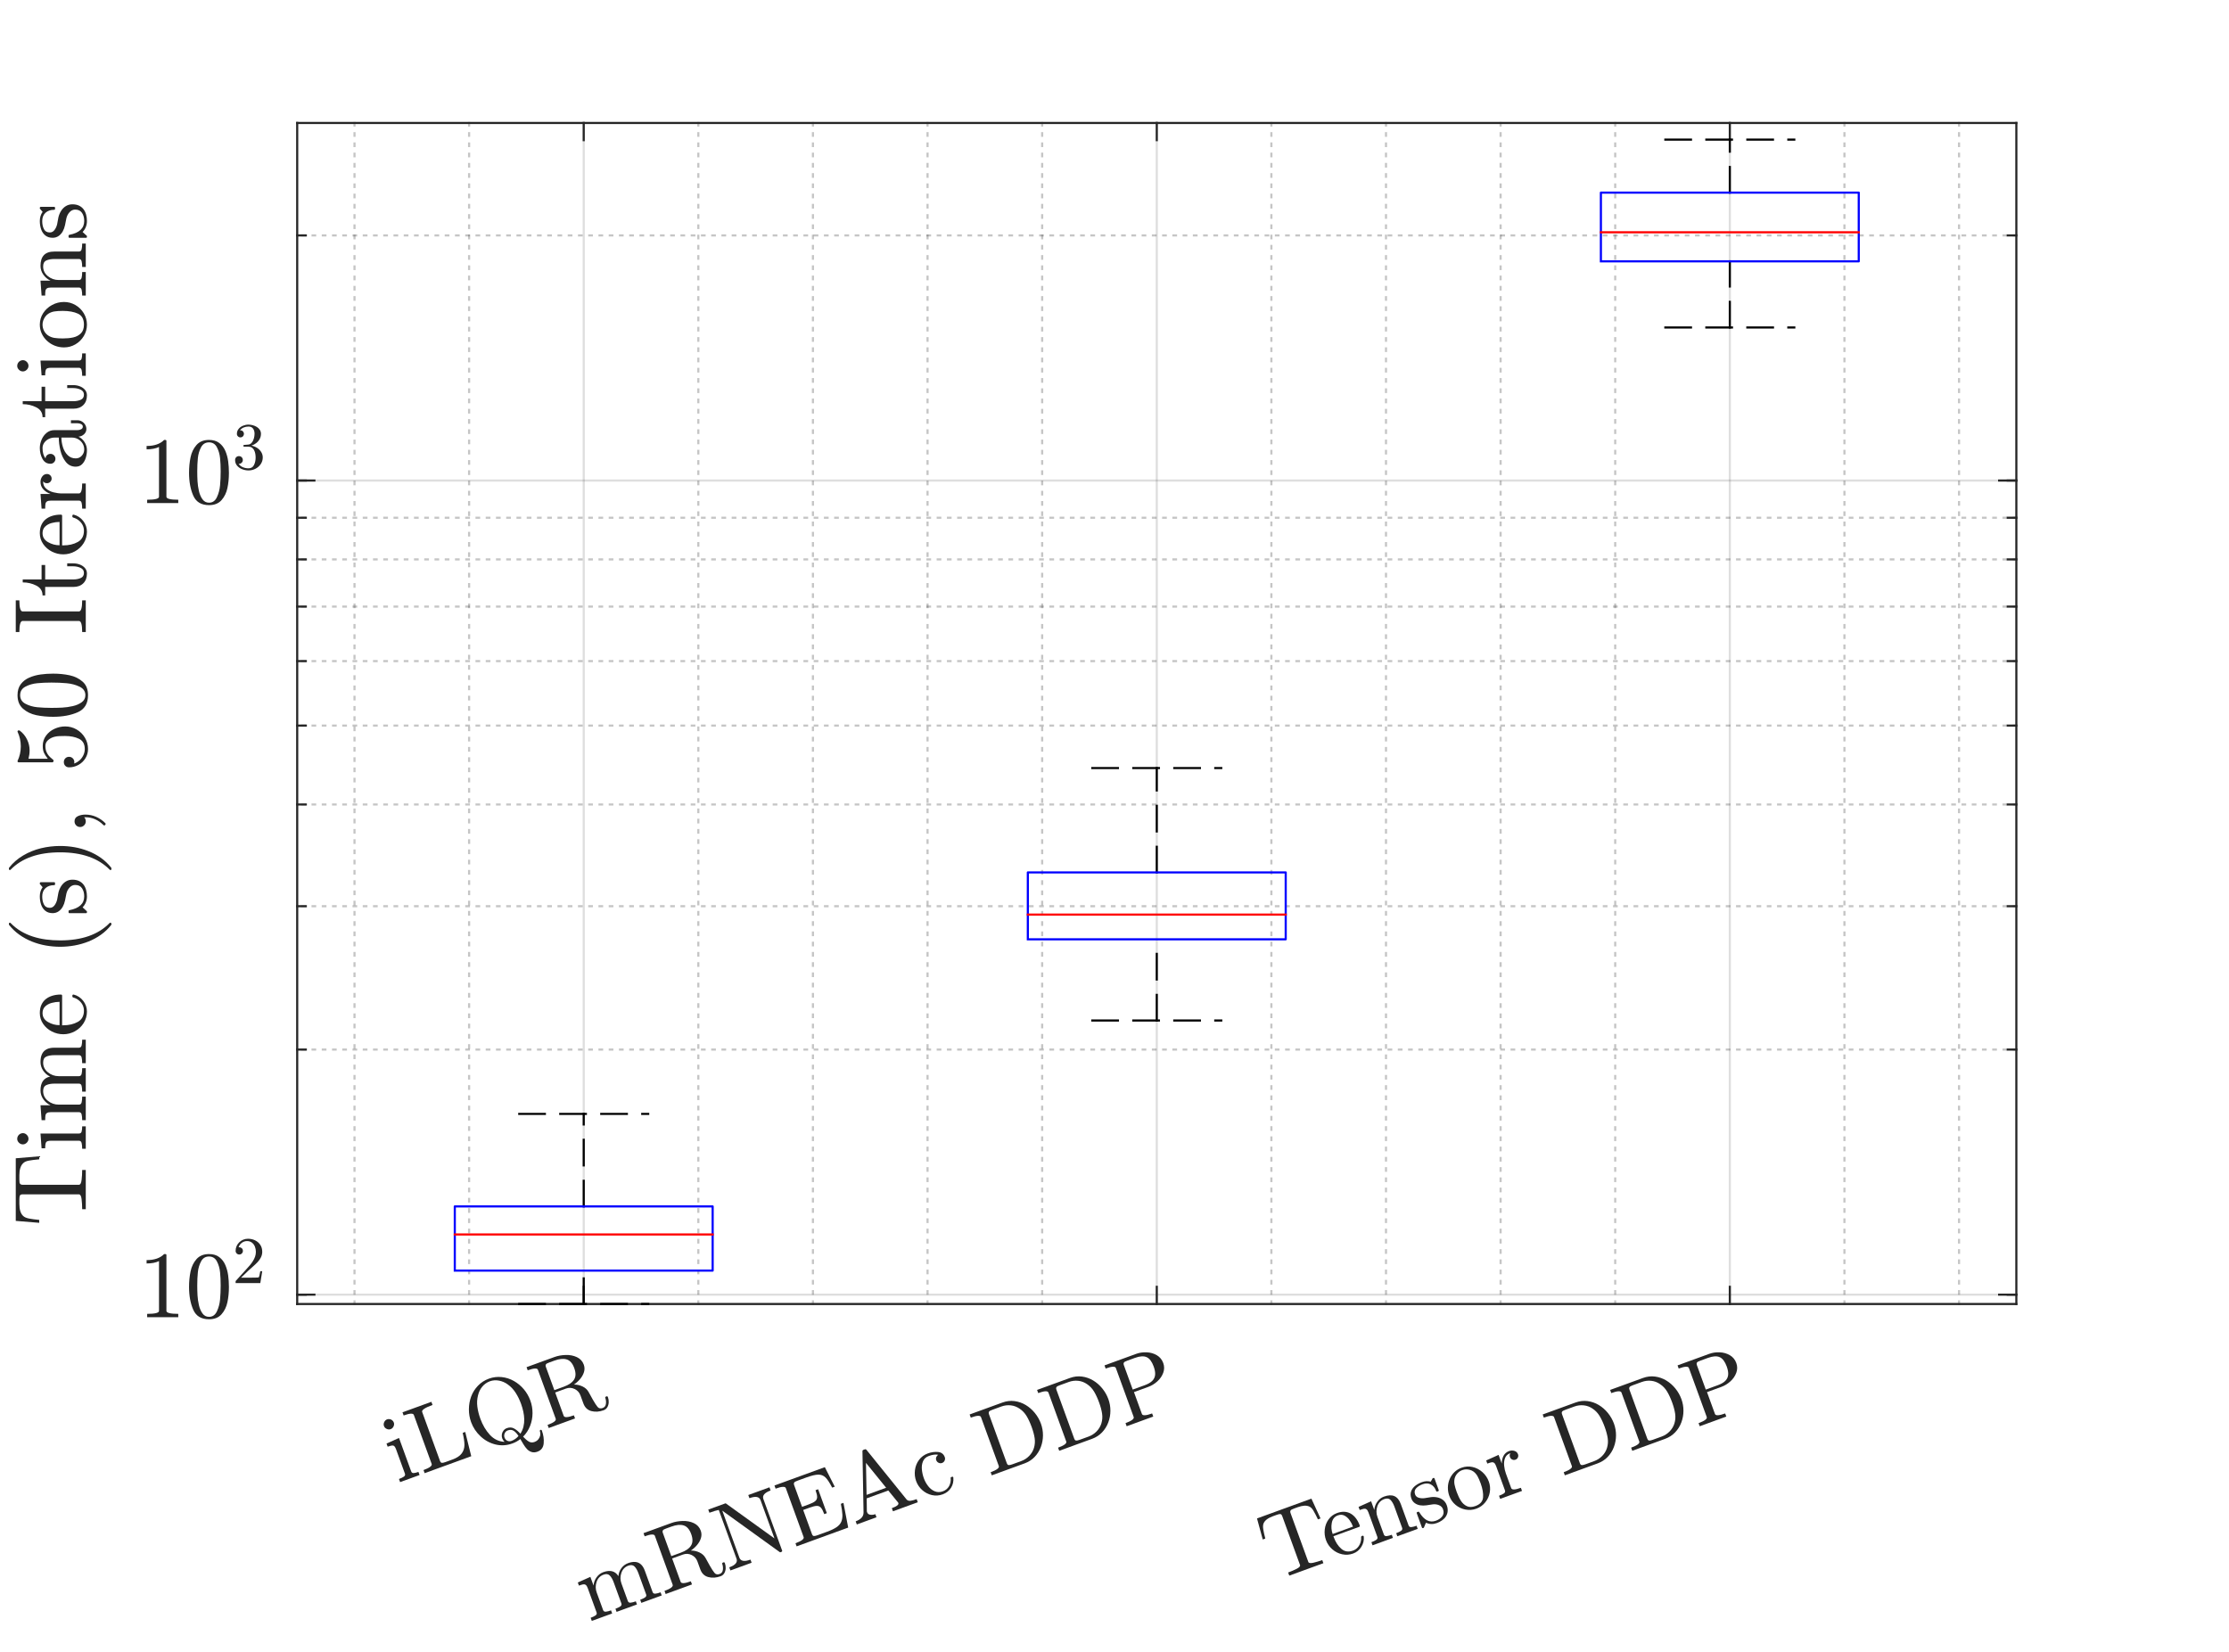 <?xml version="1.0"?>
<!DOCTYPE svg PUBLIC '-//W3C//DTD SVG 1.0//EN'
          'http://www.w3.org/TR/2001/REC-SVG-20010904/DTD/svg10.dtd'>
<svg xmlns:xlink="http://www.w3.org/1999/xlink" style="fill-opacity:1; color-rendering:auto; color-interpolation:auto; text-rendering:auto; stroke:black; stroke-linecap:square; stroke-miterlimit:10; shape-rendering:auto; stroke-opacity:1; fill:black; stroke-dasharray:none; font-weight:normal; stroke-width:1; font-family:'Dialog'; font-style:normal; stroke-linejoin:miter; font-size:12px; stroke-dashoffset:0; image-rendering:auto;" width="870" height="645" xmlns="http://www.w3.org/2000/svg"
><rect width="100%" height="100%" fill="#333333" stroke="none"/><!--Generated by the Batik Graphics2D SVG Generator--><defs id="genericDefs"
  /><g
  ><defs id="defs1"
    ><clipPath clipPathUnits="userSpaceOnUse" id="clipPath1"
      ><path d="M0 0 L870 0 L870 645 L0 645 L0 0 Z"
      /></clipPath
    ></defs
    ><g style="fill:white; stroke:white;"
    ><rect x="0" y="0" width="870" style="clip-path:url(#clipPath1); stroke:none;" height="645"
    /></g
    ><g style="fill:white; text-rendering:optimizeSpeed; color-rendering:optimizeSpeed; image-rendering:optimizeSpeed; shape-rendering:crispEdges; stroke:white; color-interpolation:sRGB;"
    ><rect x="0" width="870" height="645" y="0" style="stroke:none;"
      /><path style="stroke:none;" d="M116 509 L787 509 L787 48 L116 48 Z"
    /></g
    ><g style="fill-opacity:0.251; color-rendering:optimizeQuality; color-interpolation:linearRGB; text-rendering:geometricPrecision; stroke:rgb(26,26,26); stroke-linecap:butt; stroke-miterlimit:1; stroke-opacity:0.251; fill:rgb(26,26,26); stroke-dasharray:1,3; stroke-width:0.833; stroke-linejoin:bevel; image-rendering:optimizeQuality;"
    ><line y2="48" style="fill:none;" x1="138.367" x2="138.367" y1="509"
      /><line y2="48" style="fill:none;" x1="183.1" x2="183.1" y1="509"
      /><line y2="48" style="fill:none;" x1="272.567" x2="272.567" y1="509"
      /><line y2="48" style="fill:none;" x1="317.3" x2="317.3" y1="509"
      /><line y2="48" style="fill:none;" x1="362.033" x2="362.033" y1="509"
      /><line y2="48" style="fill:none;" x1="406.767" x2="406.767" y1="509"
      /><line y2="48" style="fill:none;" x1="496.233" x2="496.233" y1="509"
      /><line y2="48" style="fill:none;" x1="540.967" x2="540.967" y1="509"
      /><line y2="48" style="fill:none;" x1="585.7" x2="585.7" y1="509"
      /><line y2="48" style="fill:none;" x1="630.433" x2="630.433" y1="509"
      /><line y2="48" style="fill:none;" x1="719.9" x2="719.9" y1="509"
      /><line y2="48" style="fill:none;" x1="764.633" x2="764.633" y1="509"
    /></g
    ><g style="stroke-linecap:butt; fill-opacity:0.149; fill:rgb(38,38,38); text-rendering:geometricPrecision; image-rendering:optimizeQuality; color-rendering:optimizeQuality; stroke-linejoin:round; stroke:rgb(38,38,38); color-interpolation:linearRGB; stroke-width:0.833; stroke-opacity:0.149;"
    ><line y2="48" style="fill:none;" x1="227.833" x2="227.833" y1="509"
      /><line y2="48" style="fill:none;" x1="451.5" x2="451.5" y1="509"
      /><line y2="48" style="fill:none;" x1="675.167" x2="675.167" y1="509"
    /></g
    ><g style="fill-opacity:0.251; color-rendering:optimizeQuality; color-interpolation:linearRGB; text-rendering:geometricPrecision; stroke:rgb(26,26,26); stroke-linecap:butt; stroke-miterlimit:1; stroke-opacity:0.251; fill:rgb(26,26,26); stroke-dasharray:1,3; stroke-width:0.833; stroke-linejoin:bevel; image-rendering:optimizeQuality;"
    ><line y2="409.688" style="fill:none;" x1="787" x2="116" y1="409.688"
      /><line y2="353.728" style="fill:none;" x1="787" x2="116" y1="353.728"
      /><line y2="314.024" style="fill:none;" x1="787" x2="116" y1="314.024"
      /><line y2="283.226" style="fill:none;" x1="787" x2="116" y1="283.226"
      /><line y2="258.063" style="fill:none;" x1="787" x2="116" y1="258.063"
      /><line y2="236.788" style="fill:none;" x1="787" x2="116" y1="236.788"
      /><line y2="218.359" style="fill:none;" x1="787" x2="116" y1="218.359"
      /><line y2="202.103" style="fill:none;" x1="787" x2="116" y1="202.103"
      /><line y2="91.897" style="fill:none;" x1="787" x2="116" y1="91.897"
    /></g
    ><g style="stroke-linecap:butt; fill-opacity:0.149; fill:rgb(38,38,38); text-rendering:geometricPrecision; image-rendering:optimizeQuality; color-rendering:optimizeQuality; stroke-linejoin:round; stroke:rgb(38,38,38); color-interpolation:linearRGB; stroke-width:0.833; stroke-opacity:0.149;"
    ><line y2="505.353" style="fill:none;" x1="787" x2="116" y1="505.353"
      /><line y2="187.562" style="fill:none;" x1="787" x2="116" y1="187.562"
      /><line x1="116" x2="787" y1="509" style="stroke-linecap:square; fill-opacity:1; fill:none; stroke-opacity:1;" y2="509"
      /><line x1="116" x2="787" y1="48" style="stroke-linecap:square; fill-opacity:1; fill:none; stroke-opacity:1;" y2="48"
      /><line x1="227.833" x2="227.833" y1="509" style="stroke-linecap:square; fill-opacity:1; fill:none; stroke-opacity:1;" y2="502.29"
      /><line x1="451.5" x2="451.5" y1="509" style="stroke-linecap:square; fill-opacity:1; fill:none; stroke-opacity:1;" y2="502.29"
      /><line x1="675.167" x2="675.167" y1="509" style="stroke-linecap:square; fill-opacity:1; fill:none; stroke-opacity:1;" y2="502.29"
      /><line x1="227.833" x2="227.833" y1="48" style="stroke-linecap:square; fill-opacity:1; fill:none; stroke-opacity:1;" y2="54.71"
      /><line x1="451.5" x2="451.5" y1="48" style="stroke-linecap:square; fill-opacity:1; fill:none; stroke-opacity:1;" y2="54.71"
      /><line x1="675.167" x2="675.167" y1="48" style="stroke-linecap:square; fill-opacity:1; fill:none; stroke-opacity:1;" y2="54.71"
    /></g
    ><g transform="translate(227.833,519.667) rotate(-20)" style="font-size:36.667px; fill:rgb(38,38,38); text-rendering:geometricPrecision; image-rendering:optimizeQuality; color-rendering:optimizeQuality; font-family:'mwa_cmr10'; stroke:rgb(38,38,38); color-interpolation:linearRGB;"
    ><path style="stroke:none;" d="M-87.471 30.8 L-87.471 29.503 Q-86.205 29.503 -85.392 29.3 Q-84.58 29.097 -84.58 28.331 L-84.58 18.222 Q-84.58 16.8 -85.135 16.472 Q-85.689 16.144 -87.314 16.144 L-87.314 14.847 L-81.986 14.456 L-81.986 28.331 Q-81.986 29.097 -81.275 29.3 Q-80.564 29.503 -79.392 29.503 L-79.392 30.8 L-87.471 30.8 ZM-85.908 8.097 Q-85.908 7.284 -85.291 6.667 Q-84.674 6.05 -83.877 6.05 Q-83.361 6.05 -82.869 6.323 Q-82.377 6.597 -82.103 7.081 Q-81.83 7.566 -81.83 8.097 Q-81.83 8.878 -82.447 9.495 Q-83.064 10.112 -83.877 10.112 Q-84.674 10.112 -85.291 9.495 Q-85.908 8.878 -85.908 8.097 Z"
      /><path style="stroke:none;" d="M-77.285 30.8 L-77.285 29.503 Q-73.473 29.503 -73.473 28.331 L-73.473 8.003 Q-73.473 6.831 -77.285 6.831 L-77.285 5.519 L-65.285 5.519 L-65.285 6.831 Q-70.02 6.831 -70.02 8.003 L-70.02 28.331 Q-70.02 29.112 -69.575 29.308 Q-69.129 29.503 -68.145 29.503 L-65.285 29.503 Q-62.52 29.503 -61.028 28.487 Q-59.535 27.472 -58.91 25.73 Q-58.285 23.987 -57.957 21.097 L-56.895 21.097 L-57.926 30.8 L-77.285 30.8 Z"
      /><path style="stroke:none;" d="M-41.103 31.612 Q-44.634 31.612 -47.447 29.745 Q-50.259 27.878 -51.845 24.776 Q-53.431 21.675 -53.431 18.269 Q-53.431 15.737 -52.517 13.261 Q-51.603 10.784 -49.97 8.87 Q-48.337 6.956 -46.041 5.831 Q-43.744 4.706 -41.103 4.706 Q-38.494 4.706 -36.189 5.839 Q-33.884 6.972 -32.244 8.901 Q-30.603 10.831 -29.712 13.237 Q-28.822 15.644 -28.822 18.269 Q-28.822 20.816 -29.72 23.23 Q-30.619 25.644 -32.322 27.566 Q-34.025 29.487 -36.306 30.55 Q-35.603 32.191 -34.861 33.105 Q-34.119 34.019 -32.806 34.019 Q-31.416 34.019 -30.416 33.058 Q-29.416 32.097 -29.416 30.722 Q-29.416 30.597 -29.283 30.487 Q-29.15 30.378 -29.025 30.378 Q-28.603 30.378 -28.603 30.878 Q-28.603 33.534 -29.642 35.753 Q-30.681 37.972 -33.056 37.972 Q-34.353 37.972 -35.205 37.331 Q-36.056 36.691 -36.494 35.706 Q-36.931 34.722 -37.189 33.417 Q-37.447 32.112 -37.634 31.05 Q-39.275 31.612 -41.103 31.612 ZM-41.103 30.55 Q-39.447 30.55 -37.9 29.691 Q-38.244 28.112 -38.955 27.159 Q-39.666 26.206 -41.103 26.206 Q-41.994 26.206 -42.611 26.87 Q-43.228 27.534 -43.228 28.394 Q-43.228 29.331 -42.642 29.941 Q-42.056 30.55 -41.103 30.55 ZM-44.181 28.394 Q-44.181 27.581 -43.783 26.862 Q-43.384 26.144 -42.673 25.698 Q-41.962 25.253 -41.103 25.253 Q-39.509 25.253 -38.564 26.292 Q-37.619 27.331 -36.9 29.097 Q-35.666 28.175 -34.837 26.925 Q-34.009 25.675 -33.548 24.292 Q-33.087 22.909 -32.877 21.362 Q-32.666 19.816 -32.666 18.269 Q-32.666 15.691 -33.181 13.433 Q-33.697 11.175 -34.931 9.378 Q-35.994 7.769 -37.642 6.784 Q-39.291 5.8 -41.103 5.8 Q-42.978 5.8 -44.611 6.761 Q-46.244 7.722 -47.322 9.378 Q-48.587 11.222 -49.087 13.48 Q-49.587 15.737 -49.587 18.269 Q-49.587 22.206 -48.252 25.425 Q-46.916 28.644 -43.791 29.987 Q-44.181 29.222 -44.181 28.394 Z"
      /><path style="stroke:none;" d="M-25.756 30.8 L-25.756 29.503 Q-21.944 29.503 -21.944 28.331 L-21.944 8.003 Q-21.944 6.831 -25.756 6.831 L-25.756 5.519 L-14.147 5.519 Q-12.069 5.519 -9.78 6.269 Q-7.491 7.019 -5.96 8.558 Q-4.428 10.097 -4.428 12.222 Q-4.428 13.784 -5.358 15.003 Q-6.288 16.222 -7.741 17.042 Q-9.194 17.862 -10.71 18.222 Q-9.053 18.8 -7.803 20.066 Q-6.553 21.331 -6.303 22.956 L-5.788 26.253 Q-5.413 28.472 -5.022 29.566 Q-4.631 30.659 -3.272 30.659 Q-2.116 30.659 -1.545 29.581 Q-0.975 28.503 -0.975 27.237 Q-0.975 27.112 -0.858 27.011 Q-0.741 26.909 -0.616 26.909 L-0.272 26.909 Q0.087 26.909 0.087 27.409 Q0.087 28.409 -0.311 29.378 Q-0.71 30.347 -1.46 30.98 Q-2.209 31.612 -3.241 31.612 Q-5.913 31.612 -7.835 30.284 Q-9.756 28.956 -9.756 26.394 L-9.756 23.097 Q-9.756 21.253 -11.038 19.941 Q-12.319 18.628 -14.178 18.628 L-18.631 18.628 L-18.631 28.331 Q-18.631 29.503 -14.819 29.503 L-14.819 30.8 L-25.756 30.8 ZM-18.631 17.659 L-14.663 17.659 Q-11.6 17.659 -9.991 16.425 Q-8.381 15.191 -8.381 12.222 Q-8.381 9.284 -9.975 8.058 Q-11.569 6.831 -14.663 6.831 L-16.741 6.831 Q-17.413 6.831 -17.788 6.886 Q-18.163 6.941 -18.397 7.198 Q-18.631 7.456 -18.631 8.003 L-18.631 17.659 Z"
    /></g
    ><g transform="translate(451.5,519.667) rotate(-20)" style="font-size:36.667px; fill:rgb(38,38,38); text-rendering:geometricPrecision; image-rendering:optimizeQuality; color-rendering:optimizeQuality; font-family:'mwa_cmr10'; stroke:rgb(38,38,38); color-interpolation:linearRGB;"
    ><path style="stroke:none;" d="M-245.882 30.8 L-245.882 29.503 Q-244.632 29.503 -243.811 29.3 Q-242.991 29.097 -242.991 28.331 L-242.991 18.222 Q-242.991 17.237 -243.296 16.792 Q-243.601 16.347 -244.155 16.245 Q-244.71 16.144 -245.882 16.144 L-245.882 14.847 L-240.522 14.456 L-240.522 18.066 Q-239.788 16.472 -238.327 15.464 Q-236.866 14.456 -235.163 14.456 Q-230.897 14.456 -230.147 17.925 Q-229.413 16.362 -227.983 15.409 Q-226.554 14.456 -224.866 14.456 Q-223.179 14.456 -222.03 14.995 Q-220.882 15.534 -220.304 16.644 Q-219.726 17.753 -219.726 19.441 L-219.726 28.331 Q-219.726 29.097 -218.905 29.3 Q-218.085 29.503 -216.835 29.503 L-216.835 30.8 L-225.304 30.8 L-225.304 29.503 Q-224.054 29.503 -223.233 29.3 Q-222.413 29.097 -222.413 28.331 L-222.413 19.55 Q-222.413 17.691 -222.944 16.55 Q-223.476 15.409 -225.101 15.409 Q-227.226 15.409 -228.616 17.128 Q-230.007 18.847 -230.007 21.019 L-230.007 28.331 Q-230.007 29.097 -229.194 29.3 Q-228.382 29.503 -227.116 29.503 L-227.116 30.8 L-235.585 30.8 L-235.585 29.503 Q-234.319 29.503 -233.507 29.3 Q-232.694 29.097 -232.694 28.331 L-232.694 19.55 Q-232.694 17.737 -233.218 16.573 Q-233.741 15.409 -235.382 15.409 Q-237.522 15.409 -238.905 17.128 Q-240.288 18.847 -240.288 21.019 L-240.288 28.331 Q-240.288 29.097 -239.476 29.3 Q-238.663 29.503 -237.413 29.503 L-237.413 30.8 L-245.882 30.8 Z"
      /><path style="stroke:none;" d="M-215.201 30.8 L-215.201 29.503 Q-211.389 29.503 -211.389 28.331 L-211.389 8.003 Q-211.389 6.831 -215.201 6.831 L-215.201 5.519 L-203.592 5.519 Q-201.514 5.519 -199.225 6.269 Q-196.935 7.019 -195.404 8.558 Q-193.873 10.097 -193.873 12.222 Q-193.873 13.784 -194.803 15.003 Q-195.732 16.222 -197.185 17.042 Q-198.639 17.862 -200.154 18.222 Q-198.498 18.8 -197.248 20.066 Q-195.998 21.331 -195.748 22.956 L-195.232 26.253 Q-194.857 28.472 -194.467 29.566 Q-194.076 30.659 -192.717 30.659 Q-191.56 30.659 -190.99 29.581 Q-190.42 28.503 -190.42 27.237 Q-190.42 27.112 -190.303 27.011 Q-190.185 26.909 -190.06 26.909 L-189.717 26.909 Q-189.357 26.909 -189.357 27.409 Q-189.357 28.409 -189.756 29.378 Q-190.154 30.347 -190.904 30.98 Q-191.654 31.612 -192.685 31.612 Q-195.357 31.612 -197.279 30.284 Q-199.201 28.956 -199.201 26.394 L-199.201 23.097 Q-199.201 21.253 -200.482 19.941 Q-201.764 18.628 -203.623 18.628 L-208.076 18.628 L-208.076 28.331 Q-208.076 29.503 -204.264 29.503 L-204.264 30.8 L-215.201 30.8 ZM-208.076 17.659 L-204.107 17.659 Q-201.045 17.659 -199.435 16.425 Q-197.826 15.191 -197.826 12.222 Q-197.826 9.284 -199.42 8.058 Q-201.014 6.831 -204.107 6.831 L-206.185 6.831 Q-206.857 6.831 -207.232 6.886 Q-207.607 6.941 -207.842 7.198 Q-208.076 7.456 -208.076 8.003 L-208.076 17.659 Z"
      /><path style="stroke:none;" d="M-188.304 30.8 L-188.304 29.503 Q-184.492 29.503 -184.492 27.316 L-184.492 7.05 Q-185.71 6.831 -188.304 6.831 L-188.304 5.519 L-181.226 5.519 Q-181.038 5.519 -180.976 5.675 L-167.867 24.941 L-167.867 9.019 Q-167.867 6.831 -171.679 6.831 L-171.679 5.519 L-162.882 5.519 L-162.882 6.831 Q-166.679 6.831 -166.679 9.019 L-166.679 30.472 Q-166.679 30.581 -166.828 30.691 Q-166.976 30.8 -167.054 30.8 L-167.507 30.8 Q-167.695 30.8 -167.757 30.659 L-183.304 7.784 L-183.304 27.316 Q-183.304 29.503 -179.492 29.503 L-179.492 30.8 L-188.304 30.8 Z"
      /><path style="stroke:none;" d="M-160.804 30.8 L-160.804 29.503 Q-156.992 29.503 -156.992 28.331 L-156.992 8.003 Q-156.992 6.831 -160.804 6.831 L-160.804 5.519 L-139.882 5.519 L-138.851 14.003 L-139.929 14.003 Q-140.32 10.8 -141.031 9.355 Q-141.742 7.909 -143.312 7.37 Q-144.882 6.831 -148.038 6.831 L-151.663 6.831 Q-152.335 6.831 -152.702 6.886 Q-153.07 6.941 -153.304 7.198 Q-153.538 7.456 -153.538 8.003 L-153.538 17.034 L-150.82 17.034 Q-148.929 17.034 -147.999 16.714 Q-147.07 16.394 -146.718 15.503 Q-146.367 14.612 -146.367 12.722 L-145.288 12.722 L-145.288 22.659 L-146.367 22.659 Q-146.367 20.769 -146.718 19.87 Q-147.07 18.972 -147.999 18.651 Q-148.929 18.331 -150.82 18.331 L-153.538 18.331 L-153.538 28.331 Q-153.538 29.112 -153.093 29.308 Q-152.648 29.503 -151.663 29.503 L-147.742 29.503 Q-145.179 29.503 -143.601 29.097 Q-142.023 28.691 -141.14 27.737 Q-140.257 26.784 -139.781 25.276 Q-139.304 23.769 -138.898 21.097 L-137.82 21.097 L-139.382 30.8 L-160.804 30.8 Z"
      /><path style="stroke:none;" d="M-135.803 30.8 L-135.803 29.503 Q-132.491 29.503 -131.741 27.316 L-123.96 4.706 Q-123.85 4.316 -123.366 4.316 L-122.897 4.316 Q-122.413 4.316 -122.303 4.706 L-114.194 28.331 Q-113.85 29.097 -112.882 29.3 Q-111.913 29.503 -110.475 29.503 L-110.475 30.8 L-120.788 30.8 L-120.788 29.503 Q-117.71 29.503 -117.71 28.503 L-117.71 28.331 L-119.725 22.55 L-128.694 22.55 L-130.366 27.316 Q-130.397 27.441 -130.397 27.691 Q-130.397 28.612 -129.522 29.058 Q-128.647 29.503 -127.632 29.503 L-127.632 30.8 L-135.803 30.8 ZM-128.272 21.253 L-120.147 21.253 L-124.225 9.441 L-128.272 21.253 Z"
      /><path style="stroke:none;" d="M-100.272 31.222 Q-102.522 31.222 -104.342 30.05 Q-106.163 28.878 -107.21 26.941 Q-108.257 25.003 -108.257 22.816 Q-108.257 20.628 -107.217 18.62 Q-106.178 16.612 -104.35 15.417 Q-102.522 14.222 -100.272 14.222 Q-98.116 14.222 -96.335 15.066 Q-94.553 15.909 -94.553 17.847 Q-94.553 18.566 -95.069 19.097 Q-95.585 19.628 -96.319 19.628 Q-97.053 19.628 -97.569 19.097 Q-98.085 18.566 -98.085 17.847 Q-98.085 17.191 -97.671 16.714 Q-97.257 16.237 -96.647 16.112 Q-97.928 15.3 -100.241 15.3 Q-102.007 15.3 -103.092 16.472 Q-104.178 17.644 -104.616 19.378 Q-105.053 21.112 -105.053 22.816 Q-105.053 24.597 -104.514 26.269 Q-103.975 27.941 -102.796 29.034 Q-101.616 30.128 -99.819 30.128 Q-98.069 30.128 -96.842 29.058 Q-95.616 27.987 -95.163 26.253 Q-95.163 26.034 -94.882 26.034 L-94.428 26.034 Q-94.319 26.034 -94.225 26.128 Q-94.132 26.222 -94.132 26.362 L-94.132 26.456 Q-94.694 28.644 -96.358 29.933 Q-98.022 31.222 -100.272 31.222 Z"
      /><path style="stroke:none;" d="M-79.738 30.8 L-79.738 29.503 Q-75.925 29.503 -75.925 28.331 L-75.925 8.003 Q-75.925 6.831 -79.738 6.831 L-79.738 5.519 L-66.097 5.519 Q-63.582 5.519 -61.48 6.612 Q-59.379 7.706 -57.902 9.534 Q-56.425 11.362 -55.621 13.675 Q-54.816 15.987 -54.816 18.409 Q-54.816 20.753 -55.629 22.964 Q-56.441 25.175 -57.965 26.956 Q-59.488 28.737 -61.574 29.769 Q-63.66 30.8 -66.097 30.8 L-79.738 30.8 ZM-72.613 28.331 Q-72.613 29.112 -72.16 29.308 Q-71.707 29.503 -70.722 29.503 L-67.066 29.503 Q-65.16 29.503 -63.457 28.683 Q-61.754 27.862 -60.629 26.394 Q-59.457 24.831 -59.058 22.909 Q-58.66 20.987 -58.66 18.409 Q-58.66 15.722 -59.058 13.698 Q-59.457 11.675 -60.629 10.081 Q-61.738 8.503 -63.433 7.667 Q-65.129 6.831 -67.066 6.831 L-70.722 6.831 Q-71.394 6.831 -71.769 6.886 Q-72.144 6.941 -72.379 7.198 Q-72.613 7.456 -72.613 8.003 L-72.613 28.331 Z"
      /><path style="stroke:none;" d="M-51.729 30.8 L-51.729 29.503 Q-47.916 29.503 -47.916 28.331 L-47.916 8.003 Q-47.916 6.831 -51.729 6.831 L-51.729 5.519 L-38.088 5.519 Q-35.572 5.519 -33.471 6.612 Q-31.369 7.706 -29.893 9.534 Q-28.416 11.362 -27.611 13.675 Q-26.807 15.987 -26.807 18.409 Q-26.807 20.753 -27.619 22.964 Q-28.432 25.175 -29.955 26.956 Q-31.479 28.737 -33.565 29.769 Q-35.651 30.8 -38.088 30.8 L-51.729 30.8 ZM-44.604 28.331 Q-44.604 29.112 -44.151 29.308 Q-43.697 29.503 -42.713 29.503 L-39.057 29.503 Q-37.151 29.503 -35.447 28.683 Q-33.744 27.862 -32.619 26.394 Q-31.447 24.831 -31.049 22.909 Q-30.651 20.987 -30.651 18.409 Q-30.651 15.722 -31.049 13.698 Q-31.447 11.675 -32.619 10.081 Q-33.729 8.503 -35.424 7.667 Q-37.119 6.831 -39.057 6.831 L-42.713 6.831 Q-43.385 6.831 -43.76 6.886 Q-44.135 6.941 -44.369 7.198 Q-44.604 7.456 -44.604 8.003 L-44.604 28.331 Z"
      /><path style="stroke:none;" d="M-23.719 30.8 L-23.719 29.503 Q-19.907 29.503 -19.907 28.331 L-19.907 8.003 Q-19.907 6.831 -23.719 6.831 L-23.719 5.519 L-10.547 5.519 Q-8.532 5.519 -6.508 6.355 Q-4.485 7.191 -3.172 8.776 Q-1.86 10.362 -1.86 12.487 Q-1.86 14.534 -3.18 16.089 Q-4.501 17.644 -6.508 18.448 Q-8.516 19.253 -10.547 19.253 L-16.485 19.253 L-16.485 28.331 Q-16.485 29.503 -12.672 29.503 L-12.672 30.8 L-23.719 30.8 ZM-16.594 18.159 L-11.563 18.159 Q-9.532 18.159 -8.266 17.566 Q-7.001 16.972 -6.415 15.737 Q-5.829 14.503 -5.829 12.487 Q-5.829 9.456 -7.149 8.144 Q-8.469 6.831 -11.563 6.831 L-14.704 6.831 Q-15.376 6.831 -15.751 6.886 Q-16.126 6.941 -16.36 7.198 Q-16.594 7.456 -16.594 8.003 L-16.594 18.159 Z"
    /></g
    ><g transform="translate(675.167,519.667) rotate(-20)" style="font-size:36.667px; fill:rgb(38,38,38); text-rendering:geometricPrecision; image-rendering:optimizeQuality; color-rendering:optimizeQuality; font-family:'mwa_cmr10'; stroke:rgb(38,38,38); color-interpolation:linearRGB;"
    ><path style="stroke:none;" d="M-194.195 30.8 L-194.195 29.503 Q-192.335 29.503 -190.585 29.292 Q-188.835 29.081 -188.835 28.331 L-188.835 8.003 Q-188.835 7.206 -189.273 7.019 Q-189.71 6.831 -190.71 6.831 L-192.257 6.831 Q-195.32 6.831 -196.601 8.159 Q-197.257 8.831 -197.546 10.3 Q-197.835 11.769 -198.038 14.003 L-199.101 14.003 L-198.398 5.519 L-175.804 5.519 L-175.101 14.003 L-176.179 14.003 Q-176.398 11.612 -176.663 10.214 Q-176.929 8.816 -177.601 8.159 Q-178.913 6.831 -181.945 6.831 L-183.492 6.831 Q-184.163 6.831 -184.538 6.886 Q-184.913 6.941 -185.148 7.198 Q-185.382 7.456 -185.382 8.003 L-185.382 28.331 Q-185.382 29.081 -183.624 29.292 Q-181.867 29.503 -180.023 29.503 L-180.023 30.8 L-194.195 30.8 Z"
      /><path style="stroke:none;" d="M-167.8 31.222 Q-170.066 31.222 -171.948 30.034 Q-173.831 28.847 -174.909 26.87 Q-175.988 24.894 -175.988 22.691 Q-175.988 20.519 -175.003 18.566 Q-174.019 16.612 -172.261 15.417 Q-170.503 14.222 -168.331 14.222 Q-166.628 14.222 -165.37 14.784 Q-164.113 15.347 -163.3 16.362 Q-162.488 17.378 -162.073 18.753 Q-161.659 20.128 -161.659 21.769 Q-161.659 22.253 -162.034 22.253 L-172.753 22.253 L-172.753 22.659 Q-172.753 25.722 -171.519 27.925 Q-170.284 30.128 -167.472 30.128 Q-166.347 30.128 -165.378 29.62 Q-164.409 29.112 -163.698 28.214 Q-162.988 27.316 -162.722 26.284 Q-162.691 26.159 -162.589 26.058 Q-162.488 25.956 -162.363 25.956 L-162.034 25.956 Q-161.659 25.956 -161.659 26.425 Q-162.191 28.519 -163.925 29.87 Q-165.659 31.222 -167.8 31.222 ZM-172.722 21.331 L-164.284 21.331 Q-164.284 19.941 -164.675 18.511 Q-165.066 17.081 -165.964 16.136 Q-166.863 15.191 -168.331 15.191 Q-170.425 15.191 -171.573 17.151 Q-172.722 19.112 -172.722 21.331 Z"
      /><path style="stroke:none;" d="M-159.613 30.8 L-159.613 29.503 Q-158.363 29.503 -157.543 29.3 Q-156.722 29.097 -156.722 28.331 L-156.722 18.222 Q-156.722 17.237 -157.027 16.792 Q-157.332 16.347 -157.887 16.245 Q-158.441 16.144 -159.613 16.144 L-159.613 14.847 L-154.254 14.456 L-154.254 18.066 Q-153.519 16.472 -152.058 15.464 Q-150.597 14.456 -148.894 14.456 Q-146.316 14.456 -145.027 15.683 Q-143.738 16.909 -143.738 19.441 L-143.738 28.331 Q-143.738 29.097 -142.926 29.3 Q-142.113 29.503 -140.847 29.503 L-140.847 30.8 L-149.316 30.8 L-149.316 29.503 Q-148.051 29.503 -147.238 29.3 Q-146.426 29.097 -146.426 28.331 L-146.426 19.55 Q-146.426 17.737 -146.949 16.573 Q-147.472 15.409 -149.113 15.409 Q-151.254 15.409 -152.637 17.128 Q-154.019 18.847 -154.019 21.019 L-154.019 28.331 Q-154.019 29.097 -153.207 29.3 Q-152.394 29.503 -151.144 29.503 L-151.144 30.8 L-159.613 30.8 Z"
      /><path style="stroke:none;" d="M-139.118 30.909 L-139.118 24.878 Q-139.118 24.581 -138.805 24.581 L-138.352 24.581 Q-138.133 24.581 -138.055 24.878 Q-137.024 30.237 -133.071 30.237 Q-131.321 30.237 -130.133 29.441 Q-128.946 28.644 -128.946 26.987 Q-128.946 25.8 -129.868 24.956 Q-130.79 24.112 -132.055 23.816 L-134.54 23.316 Q-135.774 23.05 -136.797 22.487 Q-137.821 21.925 -138.469 20.995 Q-139.118 20.066 -139.118 18.847 Q-139.118 17.206 -138.266 16.175 Q-137.415 15.144 -136.04 14.683 Q-134.665 14.222 -133.071 14.222 Q-131.18 14.222 -129.758 15.222 L-128.696 14.3 Q-128.696 14.222 -128.524 14.222 L-128.243 14.222 Q-128.133 14.222 -128.047 14.316 Q-127.961 14.409 -127.961 14.519 L-127.961 19.362 Q-127.961 19.706 -128.243 19.706 L-128.696 19.706 Q-129.024 19.706 -129.024 19.362 Q-129.024 17.425 -130.102 16.253 Q-131.18 15.081 -133.102 15.081 Q-134.774 15.081 -135.993 15.698 Q-137.211 16.316 -137.211 17.816 Q-137.211 18.847 -136.336 19.503 Q-135.461 20.159 -134.274 20.441 L-131.774 20.925 Q-130.508 21.206 -129.415 21.894 Q-128.321 22.581 -127.68 23.628 Q-127.04 24.675 -127.04 25.987 Q-127.04 27.331 -127.501 28.316 Q-127.961 29.3 -128.782 29.948 Q-129.602 30.597 -130.719 30.909 Q-131.836 31.222 -133.071 31.222 Q-135.383 31.222 -137.024 29.659 L-138.383 31.128 Q-138.383 31.222 -138.586 31.222 L-138.805 31.222 Q-139.118 31.222 -139.118 30.909 Z"
      /><path style="stroke:none;" d="M-116.639 31.222 Q-118.858 31.222 -120.756 30.089 Q-122.655 28.956 -123.756 27.058 Q-124.858 25.159 -124.858 22.925 Q-124.858 21.222 -124.256 19.651 Q-123.655 18.081 -122.522 16.847 Q-121.389 15.612 -119.889 14.917 Q-118.389 14.222 -116.639 14.222 Q-114.358 14.222 -112.491 15.417 Q-110.624 16.612 -109.537 18.628 Q-108.452 20.644 -108.452 22.925 Q-108.452 25.144 -109.553 27.05 Q-110.655 28.956 -112.545 30.089 Q-114.436 31.222 -116.639 31.222 ZM-116.639 30.128 Q-113.67 30.128 -112.678 27.98 Q-111.686 25.831 -111.686 22.503 Q-111.686 20.644 -111.889 19.425 Q-112.092 18.206 -112.749 17.206 Q-113.17 16.597 -113.811 16.136 Q-114.452 15.675 -115.162 15.433 Q-115.874 15.191 -116.639 15.191 Q-117.795 15.191 -118.834 15.714 Q-119.874 16.237 -120.561 17.206 Q-121.249 18.269 -121.436 19.519 Q-121.624 20.769 -121.624 22.503 Q-121.624 24.581 -121.264 26.237 Q-120.905 27.894 -119.811 29.011 Q-118.717 30.128 -116.639 30.128 Z"
      /><path style="stroke:none;" d="M-106.603 30.8 L-106.603 29.503 Q-105.337 29.503 -104.525 29.3 Q-103.712 29.097 -103.712 28.331 L-103.712 18.222 Q-103.712 17.237 -104.009 16.792 Q-104.306 16.347 -104.868 16.245 Q-105.431 16.144 -106.603 16.144 L-106.603 14.847 L-101.306 14.456 L-101.306 18.066 Q-100.712 16.456 -99.61 15.456 Q-98.509 14.456 -96.931 14.456 Q-95.837 14.456 -94.97 15.105 Q-94.103 15.753 -94.103 16.816 Q-94.103 17.487 -94.579 17.98 Q-95.056 18.472 -95.759 18.472 Q-96.446 18.472 -96.931 17.987 Q-97.415 17.503 -97.415 16.816 Q-97.415 15.816 -96.712 15.409 L-96.931 15.409 Q-98.431 15.409 -99.376 16.495 Q-100.321 17.581 -100.72 19.183 Q-101.118 20.784 -101.118 22.253 L-101.118 28.331 Q-101.118 29.503 -97.525 29.503 L-97.525 30.8 L-106.603 30.8 Z"
      /><path style="stroke:none;" d="M-79.738 30.8 L-79.738 29.503 Q-75.925 29.503 -75.925 28.331 L-75.925 8.003 Q-75.925 6.831 -79.738 6.831 L-79.738 5.519 L-66.097 5.519 Q-63.582 5.519 -61.48 6.612 Q-59.379 7.706 -57.902 9.534 Q-56.425 11.362 -55.621 13.675 Q-54.816 15.987 -54.816 18.409 Q-54.816 20.753 -55.629 22.964 Q-56.441 25.175 -57.965 26.956 Q-59.488 28.737 -61.574 29.769 Q-63.66 30.8 -66.097 30.8 L-79.738 30.8 ZM-72.613 28.331 Q-72.613 29.112 -72.16 29.308 Q-71.707 29.503 -70.722 29.503 L-67.066 29.503 Q-65.16 29.503 -63.457 28.683 Q-61.754 27.862 -60.629 26.394 Q-59.457 24.831 -59.058 22.909 Q-58.66 20.987 -58.66 18.409 Q-58.66 15.722 -59.058 13.698 Q-59.457 11.675 -60.629 10.081 Q-61.738 8.503 -63.433 7.667 Q-65.129 6.831 -67.066 6.831 L-70.722 6.831 Q-71.394 6.831 -71.769 6.886 Q-72.144 6.941 -72.379 7.198 Q-72.613 7.456 -72.613 8.003 L-72.613 28.331 Z"
      /><path style="stroke:none;" d="M-51.729 30.8 L-51.729 29.503 Q-47.916 29.503 -47.916 28.331 L-47.916 8.003 Q-47.916 6.831 -51.729 6.831 L-51.729 5.519 L-38.088 5.519 Q-35.572 5.519 -33.471 6.612 Q-31.369 7.706 -29.893 9.534 Q-28.416 11.362 -27.611 13.675 Q-26.807 15.987 -26.807 18.409 Q-26.807 20.753 -27.619 22.964 Q-28.432 25.175 -29.955 26.956 Q-31.479 28.737 -33.565 29.769 Q-35.651 30.8 -38.088 30.8 L-51.729 30.8 ZM-44.604 28.331 Q-44.604 29.112 -44.151 29.308 Q-43.697 29.503 -42.713 29.503 L-39.057 29.503 Q-37.151 29.503 -35.447 28.683 Q-33.744 27.862 -32.619 26.394 Q-31.447 24.831 -31.049 22.909 Q-30.651 20.987 -30.651 18.409 Q-30.651 15.722 -31.049 13.698 Q-31.447 11.675 -32.619 10.081 Q-33.729 8.503 -35.424 7.667 Q-37.119 6.831 -39.057 6.831 L-42.713 6.831 Q-43.385 6.831 -43.76 6.886 Q-44.135 6.941 -44.369 7.198 Q-44.604 7.456 -44.604 8.003 L-44.604 28.331 Z"
      /><path style="stroke:none;" d="M-23.719 30.8 L-23.719 29.503 Q-19.907 29.503 -19.907 28.331 L-19.907 8.003 Q-19.907 6.831 -23.719 6.831 L-23.719 5.519 L-10.547 5.519 Q-8.532 5.519 -6.508 6.355 Q-4.485 7.191 -3.172 8.776 Q-1.86 10.362 -1.86 12.487 Q-1.86 14.534 -3.18 16.089 Q-4.501 17.644 -6.508 18.448 Q-8.516 19.253 -10.547 19.253 L-16.485 19.253 L-16.485 28.331 Q-16.485 29.503 -12.672 29.503 L-12.672 30.8 L-23.719 30.8 ZM-16.594 18.159 L-11.563 18.159 Q-9.532 18.159 -8.266 17.566 Q-7.001 16.972 -6.415 15.737 Q-5.829 14.503 -5.829 12.487 Q-5.829 9.456 -7.149 8.144 Q-8.469 6.831 -11.563 6.831 L-14.704 6.831 Q-15.376 6.831 -15.751 6.886 Q-16.126 6.941 -16.36 7.198 Q-16.594 7.456 -16.594 8.003 L-16.594 18.159 Z"
    /></g
    ><g style="fill:rgb(38,38,38); text-rendering:geometricPrecision; image-rendering:optimizeQuality; color-rendering:optimizeQuality; stroke-linejoin:round; stroke:rgb(38,38,38); color-interpolation:linearRGB; stroke-width:0.833;"
    ><line y2="48" style="fill:none;" x1="116" x2="116" y1="509"
      /><line y2="48" style="fill:none;" x1="787" x2="787" y1="509"
      /><line y2="505.353" style="fill:none;" x1="116" x2="122.71" y1="505.353"
      /><line y2="187.562" style="fill:none;" x1="116" x2="122.71" y1="187.562"
      /><line y2="505.353" style="fill:none;" x1="787" x2="780.29" y1="505.353"
      /><line y2="187.562" style="fill:none;" x1="787" x2="780.29" y1="187.562"
      /><line y2="505.353" style="fill:none;" x1="116" x2="119.355" y1="505.353"
      /><line y2="409.688" style="fill:none;" x1="116" x2="119.355" y1="409.688"
      /><line y2="353.728" style="fill:none;" x1="116" x2="119.355" y1="353.728"
      /><line y2="314.024" style="fill:none;" x1="116" x2="119.355" y1="314.024"
      /><line y2="283.226" style="fill:none;" x1="116" x2="119.355" y1="283.226"
      /><line y2="258.063" style="fill:none;" x1="116" x2="119.355" y1="258.063"
      /><line y2="236.788" style="fill:none;" x1="116" x2="119.355" y1="236.788"
      /><line y2="218.359" style="fill:none;" x1="116" x2="119.355" y1="218.359"
      /><line y2="202.103" style="fill:none;" x1="116" x2="119.355" y1="202.103"
      /><line y2="187.562" style="fill:none;" x1="116" x2="119.355" y1="187.562"
      /><line y2="91.897" style="fill:none;" x1="116" x2="119.355" y1="91.897"
      /><line y2="505.353" style="fill:none;" x1="787" x2="783.645" y1="505.353"
      /><line y2="409.688" style="fill:none;" x1="787" x2="783.645" y1="409.688"
      /><line y2="353.728" style="fill:none;" x1="787" x2="783.645" y1="353.728"
      /><line y2="314.024" style="fill:none;" x1="787" x2="783.645" y1="314.024"
      /><line y2="283.226" style="fill:none;" x1="787" x2="783.645" y1="283.226"
      /><line y2="258.063" style="fill:none;" x1="787" x2="783.645" y1="258.063"
      /><line y2="236.788" style="fill:none;" x1="787" x2="783.645" y1="236.788"
      /><line y2="218.359" style="fill:none;" x1="787" x2="783.645" y1="218.359"
      /><line y2="202.103" style="fill:none;" x1="787" x2="783.645" y1="202.103"
      /><line y2="187.562" style="fill:none;" x1="787" x2="783.645" y1="187.562"
      /><line y2="91.897" style="fill:none;" x1="787" x2="783.645" y1="91.897"
    /></g
    ><g transform="translate(105.333,505.353)" style="font-size:36.667px; fill:rgb(38,38,38); text-rendering:geometricPrecision; image-rendering:optimizeQuality; color-rendering:optimizeQuality; font-family:'mwa_cmr10'; stroke:rgb(38,38,38); color-interpolation:linearRGB;"
    ><path style="stroke:none;" d="M-47.896 8.8 L-47.896 7.503 Q-43.271 7.503 -43.271 6.331 L-43.271 -13.091 Q-45.193 -12.169 -48.115 -12.169 L-48.115 -13.481 Q-43.583 -13.481 -41.271 -15.841 L-40.74 -15.841 Q-40.615 -15.841 -40.498 -15.739 Q-40.38 -15.638 -40.38 -15.513 L-40.38 6.331 Q-40.38 7.503 -35.755 7.503 L-35.755 8.8 L-47.896 8.8 Z"
    /></g
    ><g transform="translate(105.333,505.353)" style="font-size:36.667px; fill:rgb(38,38,38); text-rendering:geometricPrecision; image-rendering:optimizeQuality; color-rendering:optimizeQuality; font-family:'mwa_cmr10'; stroke:rgb(38,38,38); color-interpolation:linearRGB;"
    ><path style="stroke:none;" d="M-23.75 9.612 Q-28.281 9.612 -29.914 5.878 Q-31.547 2.144 -31.547 -2.997 Q-31.547 -6.216 -30.961 -9.052 Q-30.375 -11.888 -28.633 -13.864 Q-26.891 -15.841 -23.75 -15.841 Q-21.313 -15.841 -19.758 -14.653 Q-18.203 -13.466 -17.391 -11.575 Q-16.578 -9.684 -16.281 -7.528 Q-15.984 -5.372 -15.984 -2.997 Q-15.984 0.175 -16.57 2.948 Q-17.156 5.722 -18.875 7.667 Q-20.594 9.612 -23.75 9.612 ZM-23.75 8.659 Q-21.688 8.659 -20.68 6.542 Q-19.672 4.425 -19.438 1.862 Q-19.203 -0.7 -19.203 -3.591 Q-19.203 -6.372 -19.438 -8.724 Q-19.672 -11.075 -20.672 -12.981 Q-21.672 -14.888 -23.75 -14.888 Q-25.844 -14.888 -26.859 -12.974 Q-27.875 -11.059 -28.109 -8.716 Q-28.344 -6.372 -28.344 -3.591 Q-28.344 -1.528 -28.242 0.292 Q-28.141 2.112 -27.703 4.058 Q-27.266 6.003 -26.305 7.331 Q-25.344 8.659 -23.75 8.659 Z"
      /><path style="stroke:none;" d="M-13.37 -4.506 L-13.37 -5.209 Q-13.37 -5.272 -13.323 -5.35 L-9.276 -9.819 Q-8.37 -10.803 -7.8 -11.475 Q-7.229 -12.147 -6.667 -13.022 Q-6.104 -13.897 -5.784 -14.803 Q-5.463 -15.709 -5.463 -16.725 Q-5.463 -17.803 -5.854 -18.772 Q-6.245 -19.741 -7.026 -20.326 Q-7.807 -20.912 -8.917 -20.912 Q-10.042 -20.912 -10.948 -20.233 Q-11.854 -19.553 -12.213 -18.475 Q-12.12 -18.491 -11.932 -18.491 Q-11.354 -18.491 -10.94 -18.1 Q-10.526 -17.709 -10.526 -17.084 Q-10.526 -16.491 -10.94 -16.076 Q-11.354 -15.662 -11.932 -15.662 Q-12.542 -15.662 -12.956 -16.092 Q-13.37 -16.522 -13.37 -17.084 Q-13.37 -18.069 -13.003 -18.92 Q-12.635 -19.772 -11.94 -20.444 Q-11.245 -21.116 -10.378 -21.467 Q-9.51 -21.819 -8.542 -21.819 Q-7.042 -21.819 -5.76 -21.194 Q-4.479 -20.569 -3.729 -19.42 Q-2.979 -18.272 -2.979 -16.725 Q-2.979 -15.6 -3.479 -14.584 Q-3.979 -13.569 -4.753 -12.741 Q-5.526 -11.912 -6.729 -10.858 Q-7.932 -9.803 -8.323 -9.444 L-11.26 -6.616 L-8.76 -6.616 Q-6.917 -6.616 -5.682 -6.647 Q-4.448 -6.678 -4.37 -6.741 Q-4.073 -7.069 -3.745 -9.147 L-2.979 -9.147 L-3.729 -4.506 L-13.37 -4.506 Z"
    /></g
    ><g transform="translate(105.333,187.562)" style="font-size:36.667px; fill:rgb(38,38,38); text-rendering:geometricPrecision; image-rendering:optimizeQuality; color-rendering:optimizeQuality; font-family:'mwa_cmr10'; stroke:rgb(38,38,38); color-interpolation:linearRGB;"
    ><path style="stroke:none;" d="M-47.896 8.8 L-47.896 7.503 Q-43.271 7.503 -43.271 6.331 L-43.271 -13.091 Q-45.193 -12.169 -48.115 -12.169 L-48.115 -13.481 Q-43.583 -13.481 -41.271 -15.841 L-40.74 -15.841 Q-40.615 -15.841 -40.498 -15.739 Q-40.38 -15.638 -40.38 -15.513 L-40.38 6.331 Q-40.38 7.503 -35.755 7.503 L-35.755 8.8 L-47.896 8.8 Z"
      /><path style="stroke:none;" d="M-23.75 9.612 Q-28.281 9.612 -29.914 5.878 Q-31.547 2.144 -31.547 -2.997 Q-31.547 -6.216 -30.961 -9.052 Q-30.375 -11.888 -28.633 -13.864 Q-26.891 -15.841 -23.75 -15.841 Q-21.313 -15.841 -19.758 -14.653 Q-18.203 -13.466 -17.391 -11.575 Q-16.578 -9.684 -16.281 -7.528 Q-15.984 -5.372 -15.984 -2.997 Q-15.984 0.175 -16.57 2.948 Q-17.156 5.722 -18.875 7.667 Q-20.594 9.612 -23.75 9.612 ZM-23.75 8.659 Q-21.688 8.659 -20.68 6.542 Q-19.672 4.425 -19.438 1.862 Q-19.203 -0.7 -19.203 -3.591 Q-19.203 -6.372 -19.438 -8.724 Q-19.672 -11.075 -20.672 -12.981 Q-21.672 -14.888 -23.75 -14.888 Q-25.844 -14.888 -26.859 -12.974 Q-27.875 -11.059 -28.109 -8.716 Q-28.344 -6.372 -28.344 -3.591 Q-28.344 -1.528 -28.242 0.292 Q-28.141 2.112 -27.703 4.058 Q-27.266 6.003 -26.305 7.331 Q-25.344 8.659 -23.75 8.659 Z"
      /><path style="stroke:none;" d="M-12.198 -6.506 Q-11.588 -5.631 -10.557 -5.194 Q-9.526 -4.756 -8.338 -4.756 Q-6.838 -4.756 -6.198 -6.045 Q-5.557 -7.334 -5.557 -8.975 Q-5.557 -9.709 -5.69 -10.444 Q-5.823 -11.178 -6.143 -11.819 Q-6.463 -12.459 -7.018 -12.834 Q-7.573 -13.209 -8.37 -13.209 L-10.088 -13.209 Q-10.323 -13.209 -10.323 -13.459 L-10.323 -13.678 Q-10.323 -13.881 -10.088 -13.881 L-8.667 -14.006 Q-7.745 -14.006 -7.143 -14.694 Q-6.542 -15.381 -6.26 -16.358 Q-5.979 -17.334 -5.979 -18.225 Q-5.979 -19.475 -6.565 -20.272 Q-7.151 -21.069 -8.338 -21.069 Q-9.338 -21.069 -10.237 -20.694 Q-11.135 -20.319 -11.667 -19.569 Q-11.62 -19.569 -11.581 -19.576 Q-11.542 -19.584 -11.495 -19.584 Q-10.901 -19.584 -10.51 -19.178 Q-10.12 -18.772 -10.12 -18.209 Q-10.12 -17.647 -10.51 -17.241 Q-10.901 -16.834 -11.495 -16.834 Q-12.057 -16.834 -12.463 -17.241 Q-12.87 -17.647 -12.87 -18.209 Q-12.87 -19.319 -12.198 -20.147 Q-11.526 -20.975 -10.471 -21.397 Q-9.417 -21.819 -8.338 -21.819 Q-7.557 -21.819 -6.682 -21.584 Q-5.807 -21.35 -5.096 -20.912 Q-4.385 -20.475 -3.932 -19.787 Q-3.479 -19.1 -3.479 -18.225 Q-3.479 -17.131 -3.971 -16.209 Q-4.463 -15.287 -5.315 -14.616 Q-6.167 -13.944 -7.182 -13.616 Q-6.042 -13.397 -5.026 -12.764 Q-4.01 -12.131 -3.393 -11.139 Q-2.776 -10.147 -2.776 -9.006 Q-2.776 -7.569 -3.565 -6.405 Q-4.354 -5.241 -5.635 -4.584 Q-6.917 -3.928 -8.338 -3.928 Q-9.557 -3.928 -10.784 -4.397 Q-12.01 -4.866 -12.792 -5.787 Q-13.573 -6.709 -13.573 -8.006 Q-13.573 -8.662 -13.143 -9.092 Q-12.713 -9.522 -12.057 -9.522 Q-11.651 -9.522 -11.3 -9.326 Q-10.948 -9.131 -10.753 -8.772 Q-10.557 -8.412 -10.557 -8.006 Q-10.557 -7.381 -11.003 -6.944 Q-11.448 -6.506 -12.057 -6.506 L-12.198 -6.506 Z"
    /></g
    ><g transform="translate(48,278.5) rotate(-90)" style="font-size:40.333px; fill:rgb(38,38,38); text-rendering:geometricPrecision; image-rendering:optimizeQuality; color-rendering:optimizeQuality; font-family:'mwa_cmr10'; stroke:rgb(38,38,38); color-interpolation:linearRGB;"
    ><path style="stroke:none;" d="M-193.501 -14.52 L-193.501 -15.926 Q-191.501 -15.926 -189.602 -16.153 Q-187.704 -16.38 -187.704 -17.192 L-187.704 -39.176 Q-187.704 -40.036 -188.181 -40.239 Q-188.657 -40.442 -189.735 -40.442 L-191.423 -40.442 Q-194.72 -40.442 -196.11 -38.989 Q-196.829 -38.27 -197.142 -36.676 Q-197.454 -35.083 -197.673 -32.692 L-198.813 -32.692 L-198.063 -41.848 L-173.626 -41.848 L-172.86 -32.692 L-174.032 -32.692 Q-174.267 -35.27 -174.548 -36.778 Q-174.829 -38.286 -175.579 -38.989 Q-176.985 -40.442 -180.267 -40.442 L-181.938 -40.442 Q-182.673 -40.442 -183.071 -40.38 Q-183.47 -40.317 -183.72 -40.036 Q-183.97 -39.755 -183.97 -39.176 L-183.97 -17.192 Q-183.97 -16.38 -182.079 -16.153 Q-180.188 -15.926 -178.188 -15.926 L-178.188 -14.52 L-193.501 -14.52 Z"
      /><path style="stroke:none;" d="M-169.903 -14.52 L-169.903 -15.926 Q-168.543 -15.926 -167.66 -16.145 Q-166.778 -16.364 -166.778 -17.192 L-166.778 -28.114 Q-166.778 -29.661 -167.371 -30.012 Q-167.965 -30.364 -169.731 -30.364 L-169.731 -31.77 L-163.965 -32.192 L-163.965 -17.192 Q-163.965 -16.364 -163.207 -16.145 Q-162.449 -15.926 -161.168 -15.926 L-161.168 -14.52 L-169.903 -14.52 ZM-168.199 -39.067 Q-168.199 -39.958 -167.535 -40.622 Q-166.871 -41.286 -166.012 -41.286 Q-165.449 -41.286 -164.926 -40.989 Q-164.403 -40.692 -164.106 -40.169 Q-163.809 -39.645 -163.809 -39.067 Q-163.809 -38.208 -164.473 -37.544 Q-165.137 -36.88 -166.012 -36.88 Q-166.871 -36.88 -167.535 -37.544 Q-168.199 -38.208 -168.199 -39.067 Z"
      /><path style="stroke:none;" d="M-158.746 -14.52 L-158.746 -15.926 Q-157.371 -15.926 -156.496 -16.145 Q-155.621 -16.364 -155.621 -17.192 L-155.621 -28.114 Q-155.621 -29.192 -155.941 -29.669 Q-156.261 -30.145 -156.863 -30.255 Q-157.464 -30.364 -158.746 -30.364 L-158.746 -31.77 L-152.933 -32.192 L-152.933 -28.286 Q-152.136 -30.005 -150.566 -31.098 Q-148.996 -32.192 -147.136 -32.192 Q-142.527 -32.192 -141.73 -28.442 Q-140.933 -30.13 -139.386 -31.161 Q-137.839 -32.192 -136.011 -32.192 Q-134.183 -32.192 -132.949 -31.606 Q-131.714 -31.02 -131.089 -29.825 Q-130.464 -28.63 -130.464 -26.801 L-130.464 -17.192 Q-130.464 -16.364 -129.574 -16.145 Q-128.683 -15.926 -127.339 -15.926 L-127.339 -14.52 L-136.496 -14.52 L-136.496 -15.926 Q-135.121 -15.926 -134.246 -16.145 Q-133.371 -16.364 -133.371 -17.192 L-133.371 -26.692 Q-133.371 -28.708 -133.933 -29.934 Q-134.496 -31.161 -136.261 -31.161 Q-138.558 -31.161 -140.066 -29.309 Q-141.574 -27.458 -141.574 -25.083 L-141.574 -17.192 Q-141.574 -16.364 -140.691 -16.145 Q-139.808 -15.926 -138.449 -15.926 L-138.449 -14.52 L-147.605 -14.52 L-147.605 -15.926 Q-146.246 -15.926 -145.363 -16.145 Q-144.48 -16.364 -144.48 -17.192 L-144.48 -26.692 Q-144.48 -28.645 -145.05 -29.903 Q-145.621 -31.161 -147.371 -31.161 Q-149.699 -31.161 -151.191 -29.309 Q-152.683 -27.458 -152.683 -25.083 L-152.683 -17.192 Q-152.683 -16.364 -151.808 -16.145 Q-150.933 -15.926 -149.574 -15.926 L-149.574 -14.52 L-158.746 -14.52 Z"
      /><path style="stroke:none;" d="M-116.353 -14.067 Q-118.806 -14.067 -120.845 -15.348 Q-122.884 -16.63 -124.049 -18.77 Q-125.213 -20.911 -125.213 -23.286 Q-125.213 -25.63 -124.142 -27.739 Q-123.072 -29.848 -121.174 -31.153 Q-119.275 -32.458 -116.931 -32.458 Q-115.088 -32.458 -113.728 -31.84 Q-112.369 -31.223 -111.494 -30.13 Q-110.619 -29.036 -110.166 -27.551 Q-109.713 -26.067 -109.713 -24.286 Q-109.713 -23.755 -110.134 -23.755 L-121.713 -23.755 L-121.713 -23.333 Q-121.713 -20.005 -120.377 -17.622 Q-119.041 -15.239 -116.009 -15.239 Q-114.775 -15.239 -113.728 -15.786 Q-112.681 -16.333 -111.916 -17.309 Q-111.15 -18.286 -110.869 -19.411 Q-110.838 -19.536 -110.728 -19.645 Q-110.619 -19.755 -110.478 -19.755 L-110.134 -19.755 Q-109.713 -19.755 -109.713 -19.255 Q-110.291 -16.989 -112.166 -15.528 Q-114.041 -14.067 -116.353 -14.067 ZM-121.666 -24.755 L-112.556 -24.755 Q-112.556 -26.255 -112.97 -27.801 Q-113.384 -29.348 -114.361 -30.372 Q-115.338 -31.395 -116.931 -31.395 Q-119.197 -31.395 -120.431 -29.278 Q-121.666 -27.161 -121.666 -24.755 Z"
      /><path style="stroke:none;" d="M-82.545 -4.598 Q-84.78 -6.348 -86.389 -8.63 Q-87.999 -10.911 -89.022 -13.489 Q-90.045 -16.067 -90.553 -18.88 Q-91.061 -21.692 -91.061 -24.52 Q-91.061 -27.395 -90.553 -30.208 Q-90.045 -33.02 -88.999 -35.614 Q-87.952 -38.208 -86.334 -40.473 Q-84.717 -42.739 -82.545 -44.442 Q-82.545 -44.52 -82.358 -44.52 L-81.983 -44.52 Q-81.858 -44.52 -81.764 -44.411 Q-81.67 -44.301 -81.67 -44.176 Q-81.67 -43.989 -81.749 -43.911 Q-83.702 -42.005 -84.999 -39.817 Q-86.295 -37.63 -87.084 -35.161 Q-87.874 -32.692 -88.225 -30.044 Q-88.577 -27.395 -88.577 -24.52 Q-88.577 -11.801 -81.78 -5.208 Q-81.67 -5.083 -81.67 -4.864 Q-81.67 -4.77 -81.78 -4.645 Q-81.889 -4.52 -81.983 -4.52 L-82.358 -4.52 Q-82.545 -4.52 -82.545 -4.598 Z"
      /><path style="stroke:none;" d="M-77.938 -14.395 L-77.938 -20.926 Q-77.938 -21.239 -77.579 -21.239 L-77.094 -21.239 Q-76.86 -21.239 -76.782 -20.926 Q-75.673 -15.13 -71.391 -15.13 Q-69.501 -15.13 -68.219 -15.989 Q-66.938 -16.848 -66.938 -18.645 Q-66.938 -19.926 -67.938 -20.84 Q-68.938 -21.755 -70.298 -22.083 L-72.969 -22.614 Q-74.329 -22.895 -75.43 -23.505 Q-76.532 -24.114 -77.235 -25.122 Q-77.938 -26.13 -77.938 -27.458 Q-77.938 -29.208 -77.008 -30.333 Q-76.079 -31.458 -74.594 -31.958 Q-73.11 -32.458 -71.391 -32.458 Q-69.344 -32.458 -67.813 -31.364 L-66.673 -32.348 Q-66.673 -32.458 -66.469 -32.458 L-66.173 -32.458 Q-66.063 -32.458 -65.962 -32.348 Q-65.86 -32.239 -65.86 -32.114 L-65.86 -26.88 Q-65.86 -26.52 -66.173 -26.52 L-66.673 -26.52 Q-67.016 -26.52 -67.016 -26.88 Q-67.016 -28.973 -68.18 -30.247 Q-69.344 -31.52 -71.438 -31.52 Q-73.235 -31.52 -74.548 -30.856 Q-75.86 -30.192 -75.86 -28.567 Q-75.86 -27.458 -74.915 -26.739 Q-73.969 -26.02 -72.704 -25.708 L-69.985 -25.208 Q-68.626 -24.895 -67.438 -24.153 Q-66.251 -23.411 -65.563 -22.278 Q-64.876 -21.145 -64.876 -19.723 Q-64.876 -18.27 -65.368 -17.208 Q-65.86 -16.145 -66.751 -15.442 Q-67.641 -14.739 -68.852 -14.403 Q-70.063 -14.067 -71.391 -14.067 Q-73.891 -14.067 -75.673 -15.755 L-77.141 -14.161 Q-77.141 -14.067 -77.344 -14.067 L-77.579 -14.067 Q-77.938 -14.067 -77.938 -14.395 Z"
      /><path style="stroke:none;" d="M-60.763 -4.52 Q-61.107 -4.52 -61.107 -4.864 Q-61.107 -5.051 -61.029 -5.13 Q-54.201 -11.801 -54.201 -24.52 Q-54.201 -37.239 -60.951 -43.833 Q-61.107 -43.942 -61.107 -44.176 Q-61.107 -44.301 -60.998 -44.411 Q-60.888 -44.52 -60.763 -44.52 L-60.388 -44.52 Q-60.263 -44.52 -60.185 -44.442 Q-57.326 -42.176 -55.412 -38.934 Q-53.498 -35.692 -52.607 -32.02 Q-51.717 -28.348 -51.717 -24.52 Q-51.717 -21.692 -52.193 -18.95 Q-52.67 -16.208 -53.717 -13.536 Q-54.763 -10.864 -56.365 -8.606 Q-57.967 -6.348 -60.185 -4.598 Q-60.263 -4.52 -60.388 -4.52 L-60.763 -4.52 Z"
      /><path style="stroke:none;" d="M-43.703 -7.317 Q-43.703 -7.489 -43.547 -7.645 Q-42.109 -9.036 -41.305 -10.848 Q-40.5 -12.661 -40.5 -14.676 L-40.5 -15.161 Q-41.141 -14.52 -42.109 -14.52 Q-43.016 -14.52 -43.664 -15.169 Q-44.312 -15.817 -44.312 -16.723 Q-44.312 -17.661 -43.664 -18.286 Q-43.016 -18.911 -42.109 -18.911 Q-40.672 -18.911 -40.07 -17.598 Q-39.469 -16.286 -39.469 -14.676 Q-39.469 -12.442 -40.359 -10.442 Q-41.25 -8.442 -42.859 -6.848 Q-43.016 -6.77 -43.125 -6.77 Q-43.312 -6.77 -43.508 -6.942 Q-43.703 -7.114 -43.703 -7.317 Z"
      /><path style="stroke:none;" d="M-19.539 -19.067 Q-19.133 -17.895 -18.282 -16.942 Q-17.43 -15.989 -16.274 -15.45 Q-15.117 -14.911 -13.867 -14.911 Q-10.977 -14.911 -9.883 -17.161 Q-8.789 -19.411 -8.789 -22.614 Q-8.789 -23.989 -8.836 -24.942 Q-8.883 -25.895 -9.102 -26.77 Q-9.461 -28.176 -10.391 -29.231 Q-11.321 -30.286 -12.664 -30.286 Q-14.024 -30.286 -14.985 -29.872 Q-15.946 -29.458 -16.555 -28.911 Q-17.164 -28.364 -17.633 -27.762 Q-18.102 -27.161 -18.211 -27.114 L-18.664 -27.114 Q-18.758 -27.114 -18.907 -27.247 Q-19.055 -27.38 -19.055 -27.489 L-19.055 -40.848 Q-19.055 -40.942 -18.93 -41.051 Q-18.805 -41.161 -18.664 -41.161 L-18.555 -41.161 Q-15.852 -39.88 -12.821 -39.88 Q-9.852 -39.88 -7.102 -41.161 L-6.992 -41.161 Q-6.852 -41.161 -6.735 -41.067 Q-6.617 -40.973 -6.617 -40.848 L-6.617 -40.473 Q-6.617 -40.286 -6.696 -40.286 Q-8.055 -38.473 -10.117 -37.458 Q-12.18 -36.442 -14.383 -36.442 Q-15.992 -36.442 -17.664 -36.88 L-17.664 -29.333 Q-16.336 -30.395 -15.297 -30.856 Q-14.258 -31.317 -12.633 -31.317 Q-10.43 -31.317 -8.68 -30.051 Q-6.93 -28.786 -5.992 -26.739 Q-5.055 -24.692 -5.055 -22.567 Q-5.055 -20.161 -6.235 -18.114 Q-7.414 -16.067 -9.446 -14.856 Q-11.477 -13.645 -13.867 -13.645 Q-15.836 -13.645 -17.485 -14.661 Q-19.133 -15.676 -20.078 -17.395 Q-21.024 -19.114 -21.024 -21.051 Q-21.024 -21.942 -20.438 -22.512 Q-19.852 -23.083 -18.977 -23.083 Q-18.102 -23.083 -17.508 -22.505 Q-16.914 -21.926 -16.914 -21.051 Q-16.914 -20.192 -17.508 -19.59 Q-18.102 -18.989 -18.977 -18.989 Q-19.117 -18.989 -19.289 -19.02 Q-19.461 -19.051 -19.539 -19.067 Z"
      /><path style="stroke:none;" d="M7.143 -13.645 Q2.237 -13.645 0.471 -17.676 Q-1.294 -21.708 -1.294 -27.27 Q-1.294 -30.755 -0.662 -33.817 Q-0.029 -36.88 1.862 -39.02 Q3.752 -41.161 7.143 -41.161 Q9.784 -41.161 11.463 -39.872 Q13.143 -38.583 14.018 -36.544 Q14.893 -34.505 15.221 -32.169 Q15.549 -29.833 15.549 -27.27 Q15.549 -23.833 14.909 -20.84 Q14.268 -17.848 12.416 -15.747 Q10.565 -13.645 7.143 -13.645 ZM7.143 -14.676 Q9.377 -14.676 10.471 -16.965 Q11.565 -19.255 11.815 -22.028 Q12.065 -24.801 12.065 -27.926 Q12.065 -30.926 11.815 -33.465 Q11.565 -36.005 10.479 -38.067 Q9.393 -40.13 7.143 -40.13 Q4.877 -40.13 3.784 -38.059 Q2.69 -35.989 2.44 -33.458 Q2.19 -30.926 2.19 -27.926 Q2.19 -25.692 2.292 -23.723 Q2.393 -21.755 2.862 -19.653 Q3.33 -17.551 4.377 -16.114 Q5.424 -14.676 7.143 -14.676 Z"
      /><path style="stroke:none;" d="M31.785 -14.52 L31.785 -15.926 Q36.114 -15.926 36.114 -17.192 L36.114 -39.176 Q36.114 -40.442 31.785 -40.442 L31.785 -41.848 L44.16 -41.848 L44.16 -40.442 Q39.832 -40.442 39.832 -39.176 L39.832 -17.192 Q39.832 -15.926 44.16 -15.926 L44.16 -14.52 L31.785 -14.52 Z"
      /><path style="stroke:none;" d="M49.397 -19.333 L49.397 -30.364 L46.085 -30.364 L46.085 -31.395 Q48.694 -31.395 49.928 -33.84 Q51.163 -36.286 51.163 -39.13 L52.319 -39.13 L52.319 -31.77 L57.96 -31.77 L57.96 -30.364 L52.319 -30.364 L52.319 -19.411 Q52.319 -17.739 52.874 -16.489 Q53.428 -15.239 54.866 -15.239 Q56.241 -15.239 56.842 -16.559 Q57.444 -17.88 57.444 -19.411 L57.444 -21.77 L58.6 -21.77 L58.6 -19.333 Q58.6 -18.083 58.139 -16.856 Q57.678 -15.63 56.78 -14.848 Q55.882 -14.067 54.6 -14.067 Q52.194 -14.067 50.796 -15.505 Q49.397 -16.942 49.397 -19.333 Z"
      /><path style="stroke:none;" d="M70.973 -14.067 Q68.52 -14.067 66.481 -15.348 Q64.442 -16.63 63.278 -18.77 Q62.114 -20.911 62.114 -23.286 Q62.114 -25.63 63.184 -27.739 Q64.254 -29.848 66.153 -31.153 Q68.051 -32.458 70.395 -32.458 Q72.239 -32.458 73.598 -31.84 Q74.957 -31.223 75.832 -30.13 Q76.707 -29.036 77.16 -27.551 Q77.614 -26.067 77.614 -24.286 Q77.614 -23.755 77.192 -23.755 L65.614 -23.755 L65.614 -23.333 Q65.614 -20.005 66.95 -17.622 Q68.285 -15.239 71.317 -15.239 Q72.551 -15.239 73.598 -15.786 Q74.645 -16.333 75.41 -17.309 Q76.176 -18.286 76.457 -19.411 Q76.489 -19.536 76.598 -19.645 Q76.707 -19.755 76.848 -19.755 L77.192 -19.755 Q77.614 -19.755 77.614 -19.255 Q77.035 -16.989 75.16 -15.528 Q73.285 -14.067 70.973 -14.067 ZM65.66 -24.755 L74.77 -24.755 Q74.77 -26.255 74.356 -27.801 Q73.942 -29.348 72.965 -30.372 Q71.989 -31.395 70.395 -31.395 Q68.129 -31.395 66.895 -29.278 Q65.66 -27.161 65.66 -24.755 Z"
      /><path style="stroke:none;" d="M79.961 -14.52 L79.961 -15.926 Q81.336 -15.926 82.211 -16.145 Q83.086 -16.364 83.086 -17.192 L83.086 -28.114 Q83.086 -29.192 82.766 -29.669 Q82.446 -30.145 81.844 -30.255 Q81.243 -30.364 79.961 -30.364 L79.961 -31.77 L85.696 -32.192 L85.696 -28.286 Q86.336 -30.036 87.524 -31.114 Q88.711 -32.192 90.415 -32.192 Q91.602 -32.192 92.54 -31.489 Q93.477 -30.786 93.477 -29.645 Q93.477 -28.911 92.961 -28.38 Q92.446 -27.848 91.68 -27.848 Q90.946 -27.848 90.415 -28.372 Q89.883 -28.895 89.883 -29.645 Q89.883 -30.708 90.649 -31.161 L90.415 -31.161 Q88.79 -31.161 87.766 -29.989 Q86.743 -28.817 86.313 -27.083 Q85.883 -25.348 85.883 -23.755 L85.883 -17.192 Q85.883 -15.926 89.774 -15.926 L89.774 -14.52 L79.961 -14.52 Z"
      /><path style="stroke:none;" d="M96.337 -18.442 Q96.337 -20.833 98.212 -22.325 Q100.087 -23.817 102.712 -24.434 Q105.337 -25.051 107.696 -25.051 L107.696 -26.692 Q107.696 -27.848 107.188 -28.926 Q106.68 -30.005 105.727 -30.7 Q104.774 -31.395 103.618 -31.395 Q100.962 -31.395 99.571 -30.208 Q100.337 -30.208 100.837 -29.63 Q101.337 -29.051 101.337 -28.286 Q101.337 -27.489 100.766 -26.926 Q100.196 -26.364 99.415 -26.364 Q98.618 -26.364 98.048 -26.926 Q97.477 -27.489 97.477 -28.286 Q97.477 -30.395 99.391 -31.426 Q101.305 -32.458 103.618 -32.458 Q105.243 -32.458 106.884 -31.762 Q108.524 -31.067 109.563 -29.778 Q110.602 -28.489 110.602 -26.77 L110.602 -17.77 Q110.602 -16.989 110.938 -16.333 Q111.274 -15.676 111.977 -15.676 Q112.634 -15.676 112.962 -16.34 Q113.29 -17.005 113.29 -17.77 L113.29 -20.317 L114.462 -20.317 L114.462 -17.77 Q114.462 -16.864 113.993 -16.051 Q113.524 -15.239 112.727 -14.762 Q111.93 -14.286 111.024 -14.286 Q109.852 -14.286 109.001 -15.192 Q108.149 -16.098 108.055 -17.348 Q107.305 -15.848 105.86 -14.958 Q104.415 -14.067 102.774 -14.067 Q101.259 -14.067 99.782 -14.52 Q98.305 -14.973 97.321 -15.942 Q96.337 -16.911 96.337 -18.442 ZM99.571 -18.442 Q99.571 -17.036 100.61 -16.083 Q101.649 -15.13 103.055 -15.13 Q104.337 -15.13 105.391 -15.77 Q106.446 -16.411 107.071 -17.528 Q107.696 -18.645 107.696 -19.88 L107.696 -24.036 Q105.884 -24.036 103.977 -23.442 Q102.071 -22.848 100.821 -21.575 Q99.571 -20.301 99.571 -18.442 Z"
      /><path style="stroke:none;" d="M118.972 -19.333 L118.972 -30.364 L115.66 -30.364 L115.66 -31.395 Q118.269 -31.395 119.504 -33.84 Q120.738 -36.286 120.738 -39.13 L121.894 -39.13 L121.894 -31.77 L127.535 -31.77 L127.535 -30.364 L121.894 -30.364 L121.894 -19.411 Q121.894 -17.739 122.449 -16.489 Q123.004 -15.239 124.441 -15.239 Q125.816 -15.239 126.418 -16.559 Q127.019 -17.88 127.019 -19.411 L127.019 -21.77 L128.175 -21.77 L128.175 -19.333 Q128.175 -18.083 127.714 -16.856 Q127.254 -15.63 126.355 -14.848 Q125.457 -14.067 124.175 -14.067 Q121.769 -14.067 120.371 -15.505 Q118.972 -16.942 118.972 -19.333 Z"
      /><path style="stroke:none;" d="M131.814 -14.52 L131.814 -15.926 Q133.173 -15.926 134.056 -16.145 Q134.939 -16.364 134.939 -17.192 L134.939 -28.114 Q134.939 -29.661 134.345 -30.012 Q133.751 -30.364 131.986 -30.364 L131.986 -31.77 L137.751 -32.192 L137.751 -17.192 Q137.751 -16.364 138.509 -16.145 Q139.267 -15.926 140.548 -15.926 L140.548 -14.52 L131.814 -14.52 ZM133.517 -39.067 Q133.517 -39.958 134.181 -40.622 Q134.845 -41.286 135.704 -41.286 Q136.267 -41.286 136.79 -40.989 Q137.314 -40.692 137.611 -40.169 Q137.907 -39.645 137.907 -39.067 Q137.907 -38.208 137.243 -37.544 Q136.579 -36.88 135.704 -36.88 Q134.845 -36.88 134.181 -37.544 Q133.517 -38.208 133.517 -39.067 Z"
      /><path style="stroke:none;" d="M151.783 -14.067 Q149.377 -14.067 147.33 -15.294 Q145.283 -16.52 144.088 -18.567 Q142.893 -20.614 142.893 -23.036 Q142.893 -24.88 143.549 -26.575 Q144.205 -28.27 145.424 -29.606 Q146.643 -30.942 148.268 -31.7 Q149.893 -32.458 151.783 -32.458 Q154.252 -32.458 156.268 -31.153 Q158.283 -29.848 159.455 -27.676 Q160.627 -25.505 160.627 -23.036 Q160.627 -20.63 159.439 -18.575 Q158.252 -16.52 156.213 -15.294 Q154.174 -14.067 151.783 -14.067 ZM151.783 -15.239 Q154.986 -15.239 156.064 -17.567 Q157.143 -19.895 157.143 -23.489 Q157.143 -25.505 156.924 -26.817 Q156.705 -28.13 155.986 -29.208 Q155.533 -29.88 154.838 -30.372 Q154.143 -30.864 153.377 -31.13 Q152.611 -31.395 151.783 -31.395 Q150.533 -31.395 149.408 -30.833 Q148.283 -30.27 147.549 -29.208 Q146.799 -28.083 146.596 -26.723 Q146.393 -25.364 146.393 -23.489 Q146.393 -21.239 146.783 -19.45 Q147.174 -17.661 148.353 -16.45 Q149.533 -15.239 151.783 -15.239 Z"
      /><path style="stroke:none;" d="M163.137 -14.52 L163.137 -15.926 Q164.512 -15.926 165.387 -16.145 Q166.262 -16.364 166.262 -17.192 L166.262 -28.114 Q166.262 -29.192 165.942 -29.669 Q165.622 -30.145 165.02 -30.255 Q164.419 -30.364 163.137 -30.364 L163.137 -31.77 L168.95 -32.192 L168.95 -28.286 Q169.747 -30.005 171.317 -31.098 Q172.887 -32.192 174.747 -32.192 Q177.512 -32.192 178.911 -30.864 Q180.309 -29.536 180.309 -26.801 L180.309 -17.192 Q180.309 -16.364 181.192 -16.145 Q182.075 -15.926 183.434 -15.926 L183.434 -14.52 L174.278 -14.52 L174.278 -15.926 Q175.637 -15.926 176.52 -16.145 Q177.403 -16.364 177.403 -17.192 L177.403 -26.692 Q177.403 -28.645 176.833 -29.903 Q176.262 -31.161 174.512 -31.161 Q172.184 -31.161 170.692 -29.309 Q169.2 -27.458 169.2 -25.083 L169.2 -17.192 Q169.2 -16.364 170.075 -16.145 Q170.95 -15.926 172.309 -15.926 L172.309 -14.52 L163.137 -14.52 Z"
      /><path style="stroke:none;" d="M185.685 -14.395 L185.685 -20.926 Q185.685 -21.239 186.045 -21.239 L186.529 -21.239 Q186.763 -21.239 186.842 -20.926 Q187.951 -15.13 192.232 -15.13 Q194.123 -15.13 195.404 -15.989 Q196.685 -16.848 196.685 -18.645 Q196.685 -19.926 195.685 -20.84 Q194.685 -21.755 193.326 -22.083 L190.654 -22.614 Q189.295 -22.895 188.193 -23.505 Q187.092 -24.114 186.388 -25.122 Q185.685 -26.13 185.685 -27.458 Q185.685 -29.208 186.615 -30.333 Q187.545 -31.458 189.029 -31.958 Q190.513 -32.458 192.232 -32.458 Q194.279 -32.458 195.81 -31.364 L196.951 -32.348 Q196.951 -32.458 197.154 -32.458 L197.451 -32.458 Q197.56 -32.458 197.662 -32.348 Q197.763 -32.239 197.763 -32.114 L197.763 -26.88 Q197.763 -26.52 197.451 -26.52 L196.951 -26.52 Q196.607 -26.52 196.607 -26.88 Q196.607 -28.973 195.443 -30.247 Q194.279 -31.52 192.185 -31.52 Q190.388 -31.52 189.076 -30.856 Q187.763 -30.192 187.763 -28.567 Q187.763 -27.458 188.709 -26.739 Q189.654 -26.02 190.92 -25.708 L193.638 -25.208 Q194.998 -24.895 196.185 -24.153 Q197.373 -23.411 198.06 -22.278 Q198.748 -21.145 198.748 -19.723 Q198.748 -18.27 198.256 -17.208 Q197.763 -16.145 196.873 -15.442 Q195.982 -14.739 194.771 -14.403 Q193.56 -14.067 192.232 -14.067 Q189.732 -14.067 187.951 -15.755 L186.482 -14.161 Q186.482 -14.067 186.279 -14.067 L186.045 -14.067 Q185.685 -14.067 185.685 -14.395 Z"
    /></g
    ><g style="stroke-linecap:butt; text-rendering:geometricPrecision; image-rendering:optimizeQuality; color-rendering:optimizeQuality; stroke-linejoin:bevel; stroke-dasharray:10,6; color-interpolation:linearRGB; stroke-width:0.833; stroke-miterlimit:1;"
    ><line y2="434.801" style="fill:none;" x1="227.833" x2="227.833" y1="470.91"
      /><line y2="299.801" style="fill:none;" x1="451.5" x2="451.5" y1="340.54"
      /><line y2="54.489" style="fill:none;" x1="675.167" x2="675.167" y1="75.181"
      /><line y2="495.966" style="fill:none;" x1="227.833" x2="227.833" y1="509"
      /><line y2="366.647" style="fill:none;" x1="451.5" x2="451.5" y1="398.343"
      /><line y2="102.016" style="fill:none;" x1="675.167" x2="675.167" y1="127.824"
      /><line x1="202.671" x2="252.996" y1="434.801" style="fill:none; stroke-linejoin:round; stroke-dasharray:none; stroke-miterlimit:10;" y2="434.801"
      /><line x1="426.337" x2="476.663" y1="299.801" style="fill:none; stroke-linejoin:round; stroke-dasharray:none; stroke-miterlimit:10;" y2="299.801"
      /><line x1="650.004" x2="700.329" y1="54.489" style="fill:none; stroke-linejoin:round; stroke-dasharray:none; stroke-miterlimit:10;" y2="54.489"
      /><line x1="202.671" x2="252.996" y1="509" style="fill:none; stroke-linejoin:round; stroke-dasharray:none; stroke-miterlimit:10;" y2="509"
      /><line x1="426.337" x2="476.663" y1="398.343" style="fill:none; stroke-linejoin:round; stroke-dasharray:none; stroke-miterlimit:10;" y2="398.343"
      /><line x1="650.004" x2="700.329" y1="127.824" style="fill:none; stroke-linejoin:round; stroke-dasharray:none; stroke-miterlimit:10;" y2="127.824"
    /></g
    ><g style="stroke-linecap:butt; fill:blue; text-rendering:geometricPrecision; image-rendering:optimizeQuality; color-rendering:optimizeQuality; stroke-linejoin:round; stroke:blue; color-interpolation:linearRGB; stroke-width:0.833;"
    ><path d="M177.508 495.966 L177.508 470.91 L278.158 470.91 L278.158 495.966 L177.508 495.966" style="fill:none; fill-rule:evenodd;"
      /><path d="M401.175 366.647 L401.175 340.54 L501.825 340.54 L501.825 366.647 L401.175 366.647" style="fill:none; fill-rule:evenodd;"
      /><path d="M624.842 102.016 L624.842 75.181 L725.492 75.181 L725.492 102.016 L624.842 102.016" style="fill:none; fill-rule:evenodd;"
      /><line x1="177.508" x2="278.158" y1="481.855" style="fill:none; stroke:red;" y2="481.855"
      /><line x1="401.175" x2="501.825" y1="357.004" style="fill:none; stroke:red;" y2="357.004"
      /><line x1="624.842" x2="725.492" y1="90.659" style="fill:none; stroke:red;" y2="90.659"
    /></g
  ></g
></svg
>
